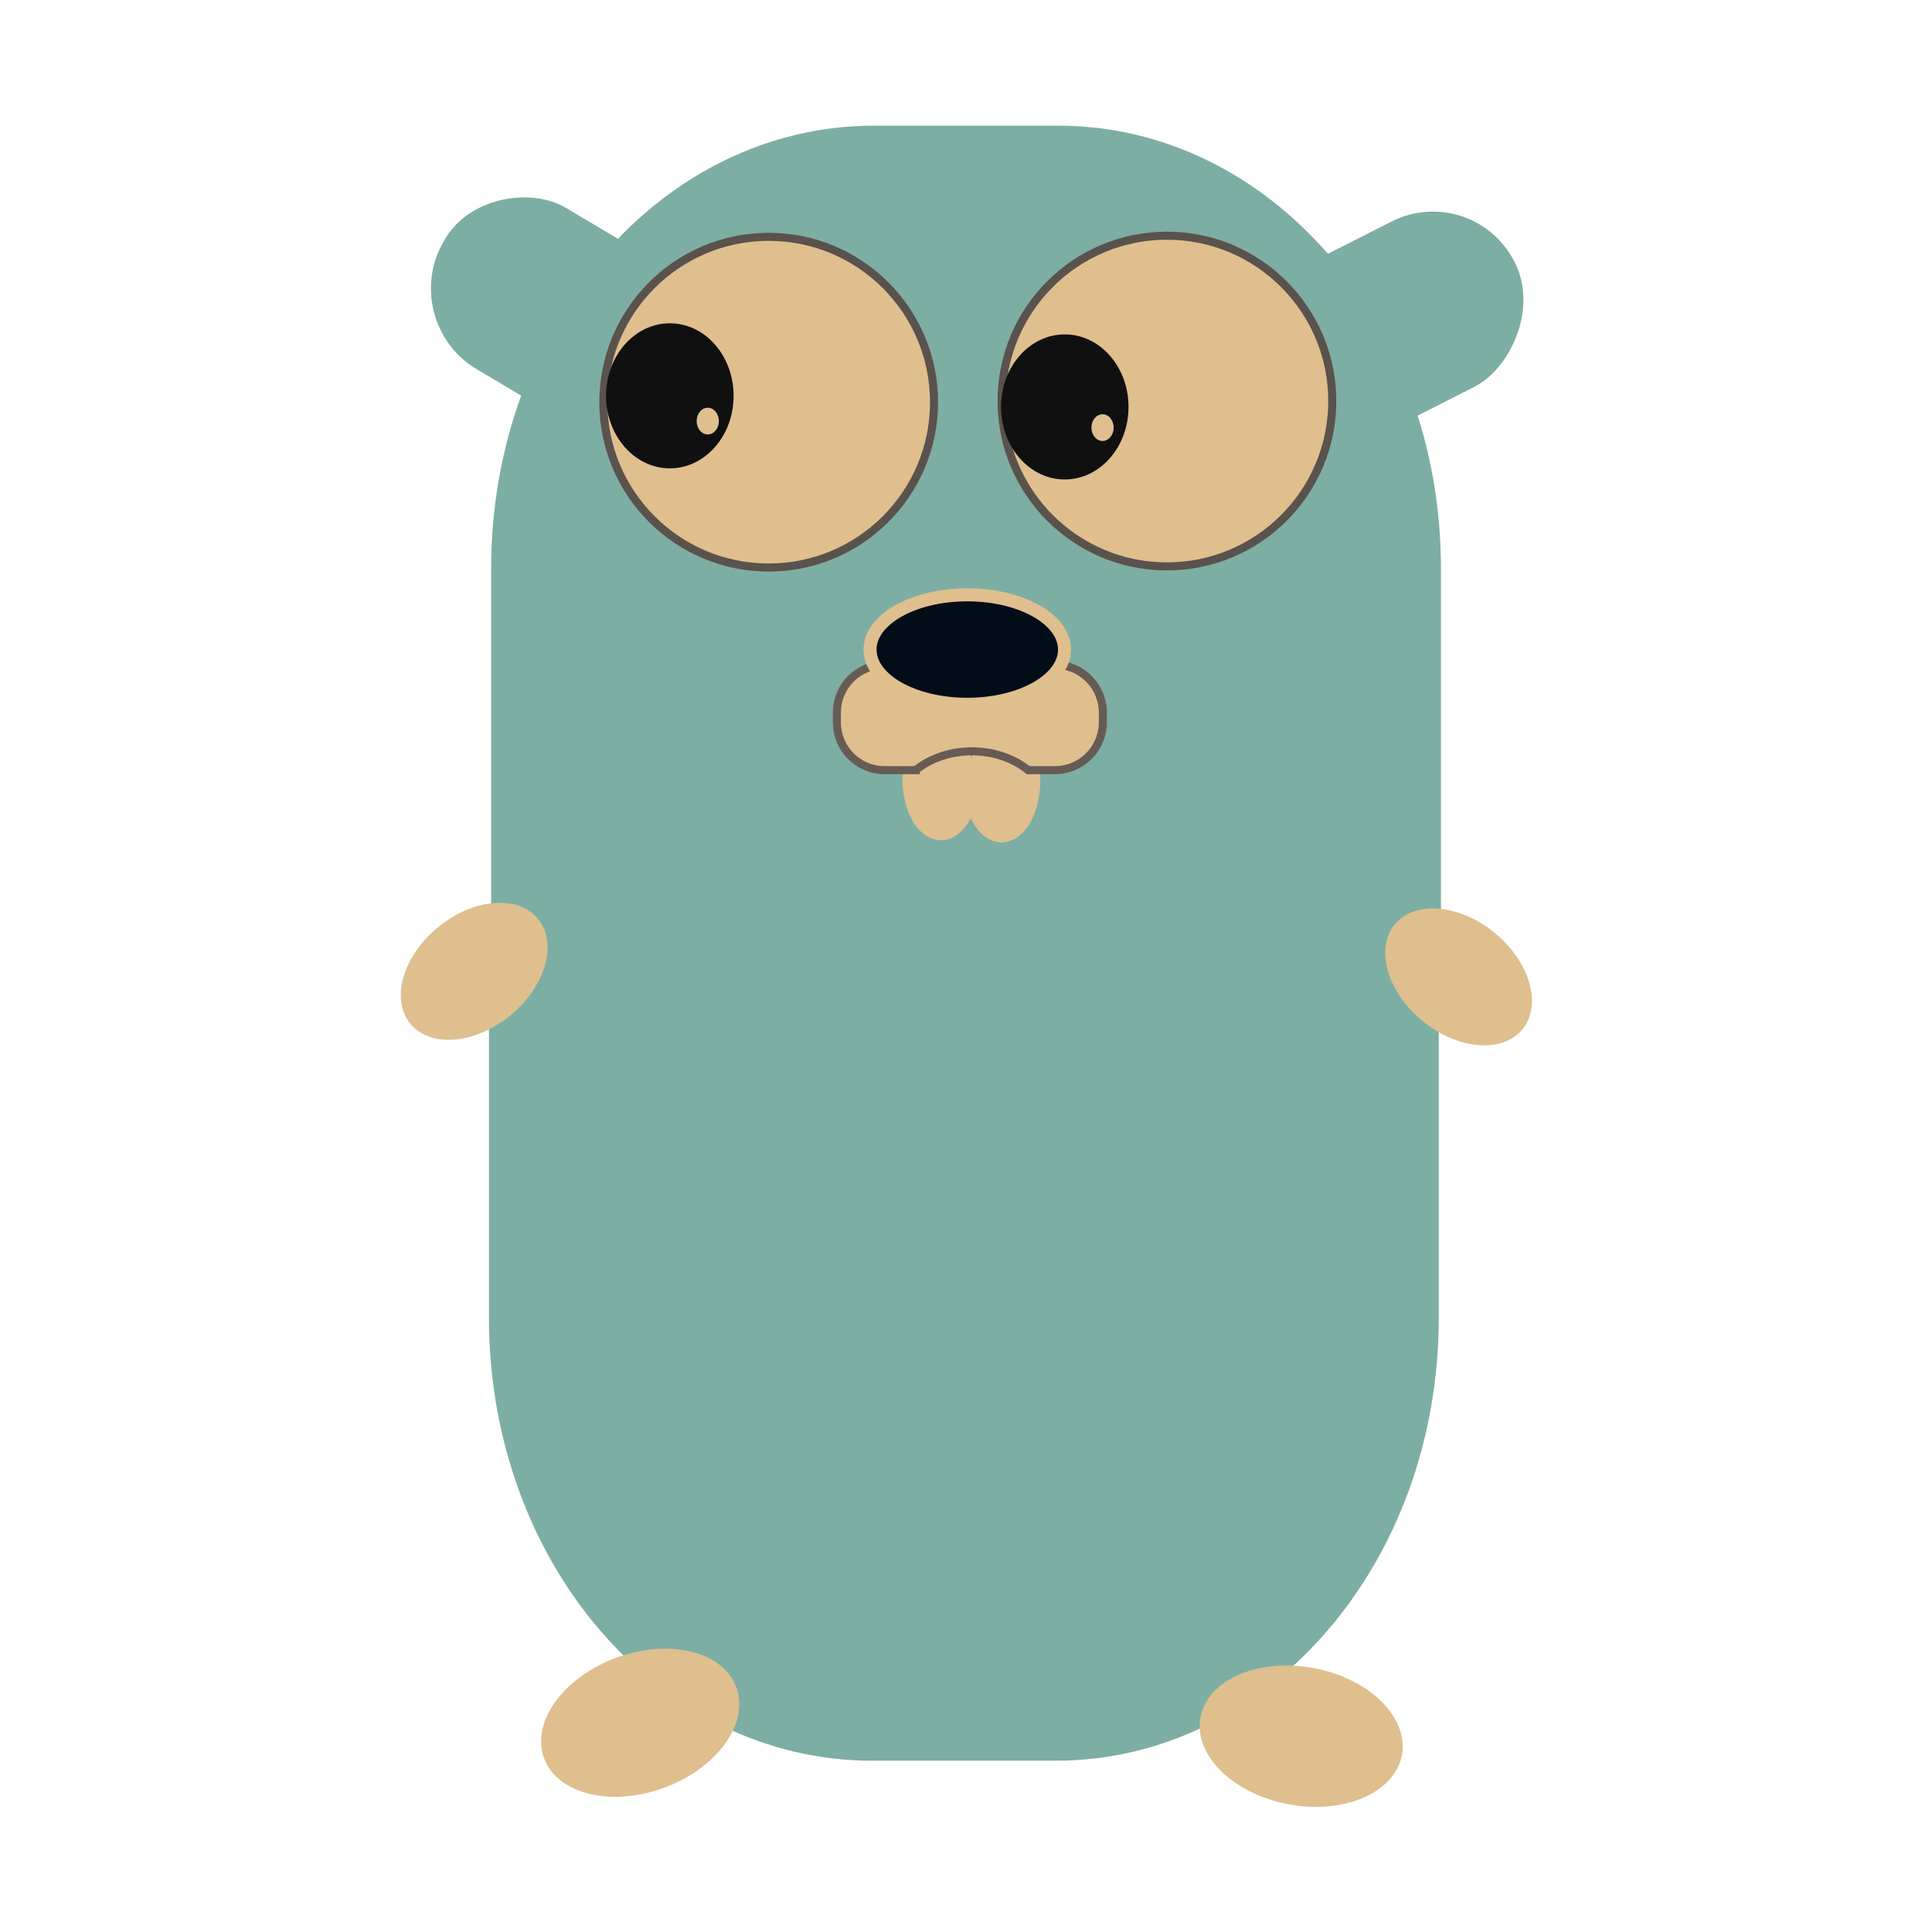 <svg version="1.1" viewBox="0 0 24 24" xmlns="http://www.w3.org/2000/svg">
<g transform="translate(.282 -.134)">
<g fill="#7daea3">
<path d="m10.575 1.695c-2.634 0-4.756 2.453-4.756 5.502v4.599c-.009-.001-.018-.002-.027-.002v4.71c0 3.049 2.122 5.502 4.756 5.502h2.287c2.634 0 4.756-2.453 4.756-5.502v-4.599c.009.001.018.002.027.002v-4.71c0-3.049-2.122-5.502-4.756-5.502h-2.287z"/>
<rect transform="matrix(.485 -.875 .86 .511 0 0)" x="-1.177" y="6.093" width="2.289" height="3.335" ry="1.125"/>
<rect transform="matrix(.446 .895 -.892 .452 0 0)" x="10.261" y="-15.076" width="2.297" height="3.39" ry="1.143"/>
</g>
<circle cx="9.267" cy="5.13" r="2.054" fill="#dfbf8e" stroke="#5a524c" stroke-width=".1"/>
<circle cx="14.214" cy="5.116" r="2.054" fill="#dfbf8e" stroke="#5a524c" stroke-width=".1"/>
<ellipse cx="8.039" cy="5.051" rx=".792" ry=".901" fill="#101010"/>
<path d="m11.792 9.556.763.138a.403 .689 0 0 1 .008 .138 .403 .689 0 0 1 -.403 .689 .403 .689 0 0 1 -.403 -.689 .403 .689 0 0 1 .035 -.277z" fill="#dfbf8e" stroke="#dfbf8e" stroke-width=".155"/>
<ellipse cx="8.51" cy="5.365" rx=".138" ry=".166" fill="#dfbf8e"/>
<ellipse cx="12.945" cy="5.189" rx=".792" ry=".901" fill="#101010"/>
<ellipse cx="13.414" cy="5.446" rx=".138" ry=".166" fill="#dfbf8e"/>
<ellipse transform="matrix(-.635 -.773 .773 -.635 0 0)" cx="-12.982" cy="-3.409" rx=".708" ry="1.026" fill="#dfbf8e"/>
<path d="m11.772 9.553-.757.135a.4 .672 0 0 0 -.008 .135 .4 .672 0 0 0 .399 .672 .4 .672 0 0 0 .4 -.672 .4 .672 0 0 0 -.035 -.27z" fill="#dfbf8e" stroke="#dfbf8e" stroke-width=".153"/>
<g fill="#dfbf8e">
<ellipse transform="matrix(.635 -.773 -.773 -.635 0 0)" cx="1.841" cy="-21.563" rx=".707" ry="1.026"/>
<ellipse transform="matrix(.305 -.952 -.971 -.241 0 0)" cx="-17.281" cy="-21.784" rx=".864" ry="1.27"/>
<ellipse transform="matrix(.227 .974 .957 -.292 0 0)" cx="22.885" cy="2.587" rx=".864" ry="1.27"/>
<path d="m10.708 8.392c-.329 0-.594.267-.594.597v.115c0 .331.264.597.594.597h.386a.973 .772 0 0 1 .697 -.234 .973 .772 0 0 1 .698 .234h.334c.329 0 .595-.267.595-.597v-.115c0-.331-.265-.597-.595-.597h-2.115z" stroke="#665c54" stroke-width=".1"/>
</g>
<ellipse cx="11.734" cy="8.203" rx="1.208" ry=".68" fill="#030d18" stroke="#dfbf8e" stroke-width=".162"/>
</g>
</svg>
